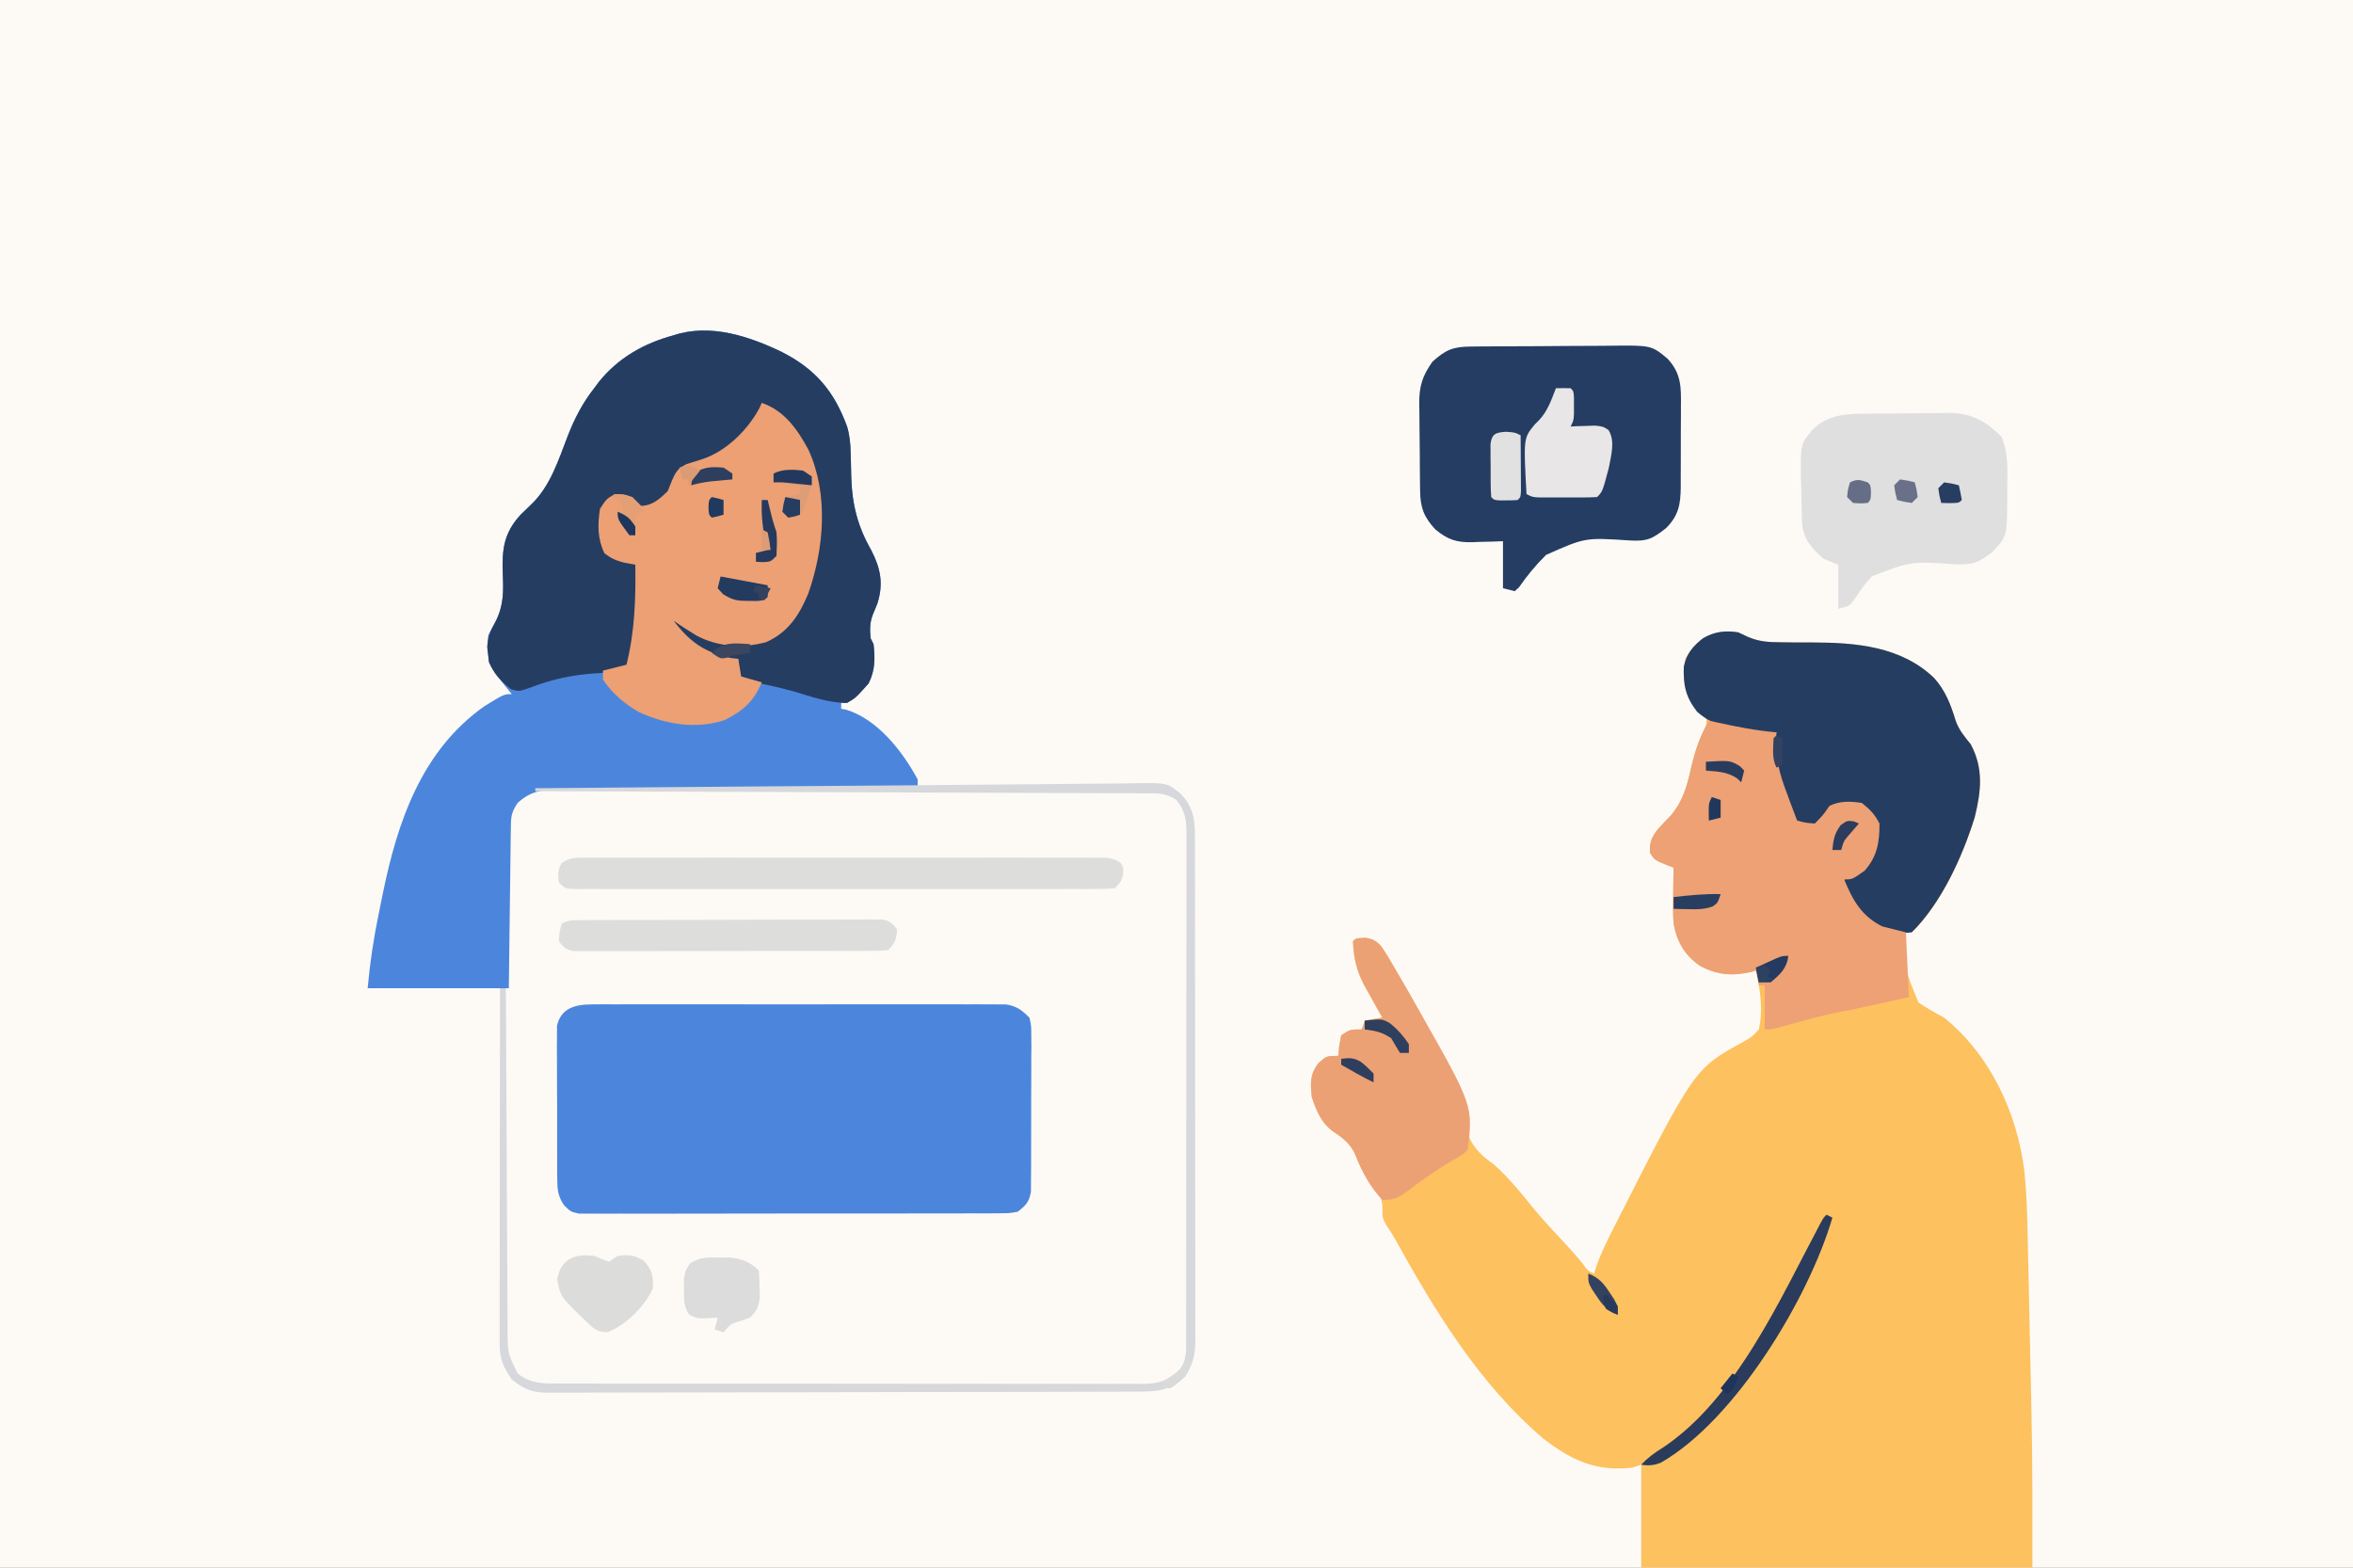 <?xml version="1.0" encoding="UTF-8"?>
<svg version="1.1" xmlns="http://www.w3.org/2000/svg" width="800" height="533">
<rect width="100%" height="100%" fill="#808080" stroke="none"/>
<path d="M0 0 C264 0 528 0 800 0 C800 175.89 800 351.78 800 533 C536 533 272 533 0 533 C0 357.11 0 181.22 0 0 Z " fill="#FDFAF6" transform="translate(0,0)"/>
<path d="M0 0 C11.344 5.773 17.74 13.276 22.158 25.315 C23.038 28.315 23.303 31.045 23.369 34.167 C23.397 35.101 23.425 36.036 23.455 36.999 C23.506 38.936 23.55 40.874 23.587 42.811 C23.885 51.864 25.809 59.431 30.345 67.315 C33.547 73.527 34.603 78.743 32.466 85.503 C31.941 86.842 31.397 88.173 30.83 89.495 C29.848 92.155 29.891 94.52 30.158 97.315 C30.488 97.975 30.818 98.635 31.158 99.315 C31.701 104.27 31.722 108.186 29.47 112.69 C27.191 115.277 25.003 117.369 22.158 119.315 C21.498 119.315 20.838 119.315 20.158 119.315 C20.158 119.975 20.158 120.635 20.158 121.315 C20.709 121.409 21.261 121.503 21.83 121.6 C32.656 124.925 40.907 135.791 46.158 145.315 C46.158 145.975 46.158 146.635 46.158 147.315 C47.207 147.302 48.256 147.289 49.338 147.275 C59.239 147.153 69.141 147.063 79.043 147.004 C84.133 146.973 89.223 146.931 94.314 146.863 C99.229 146.797 104.143 146.761 109.058 146.746 C110.931 146.735 112.803 146.713 114.676 146.681 C117.305 146.637 119.931 146.631 122.56 146.634 C123.33 146.612 124.1 146.591 124.893 146.569 C130.154 146.629 132.874 148.09 136.733 151.636 C140.254 155.787 140.447 159.479 140.418 164.779 C140.422 165.534 140.426 166.288 140.43 167.066 C140.44 169.596 140.436 172.126 140.432 174.656 C140.437 176.47 140.442 178.283 140.448 180.097 C140.461 185.025 140.462 189.952 140.459 194.88 C140.458 198.993 140.463 203.106 140.468 207.219 C140.479 216.922 140.479 226.625 140.473 236.328 C140.467 246.339 140.48 256.35 140.501 266.361 C140.519 274.955 140.525 283.548 140.521 292.142 C140.52 297.275 140.522 302.409 140.536 307.542 C140.549 312.37 140.547 317.198 140.534 322.025 C140.531 323.797 140.534 325.568 140.542 327.339 C140.553 329.759 140.545 332.178 140.532 334.597 C140.539 335.297 140.547 335.996 140.554 336.717 C140.504 341.304 139.551 344.413 137.158 348.315 C131.872 353.204 127.617 353.464 120.675 353.462 C119.799 353.466 118.923 353.47 118.02 353.473 C115.072 353.485 112.124 353.488 109.176 353.492 C107.067 353.498 104.958 353.505 102.849 353.512 C97.112 353.53 91.374 353.54 85.636 353.548 C82.053 353.553 78.471 353.56 74.888 353.566 C63.682 353.585 52.477 353.599 41.272 353.607 C28.328 353.617 15.384 353.644 2.44 353.684 C-7.559 353.714 -17.558 353.729 -27.558 353.732 C-33.533 353.735 -39.508 353.744 -45.482 353.769 C-51.102 353.792 -56.722 353.796 -62.342 353.786 C-64.405 353.785 -66.469 353.792 -68.532 353.805 C-71.348 353.823 -74.163 353.816 -76.979 353.803 C-77.796 353.814 -78.613 353.825 -79.455 353.836 C-84.701 353.777 -87.679 352.786 -91.842 349.315 C-94.729 345.134 -95.968 342.337 -95.963 337.291 C-95.964 336.228 -95.965 335.165 -95.967 334.07 C-95.961 332.314 -95.961 332.314 -95.956 330.522 C-95.956 329.292 -95.956 328.063 -95.956 326.797 C-95.956 323.421 -95.951 320.045 -95.944 316.669 C-95.937 313.143 -95.937 309.617 -95.936 306.091 C-95.933 299.412 -95.924 292.732 -95.914 286.053 C-95.903 278.45 -95.898 270.846 -95.893 263.243 C-95.882 247.6 -95.864 231.958 -95.842 216.315 C-110.692 216.315 -125.542 216.315 -140.842 216.315 C-140.048 207.582 -138.827 199.367 -137.051 190.838 C-136.597 188.651 -136.159 186.461 -135.721 184.27 C-130.723 159.727 -122.486 135.431 -101.049 120.35 C-94.47 116.315 -94.47 116.315 -91.842 116.315 C-92.336 115.712 -92.83 115.109 -93.338 114.487 C-93.979 113.688 -94.62 112.889 -95.28 112.065 C-95.918 111.276 -96.556 110.487 -97.213 109.675 C-100.144 105.43 -100.327 101.405 -99.842 96.315 C-99.039 94.737 -98.201 93.176 -97.342 91.628 C-94.534 86.012 -94.657 81.362 -94.905 75.253 C-95.182 67.08 -94.591 61.594 -88.842 55.315 C-87.689 54.177 -86.522 53.052 -85.342 51.94 C-78.801 45.758 -76.018 36.854 -72.842 28.628 C-70.51 22.615 -67.818 17.405 -63.842 12.315 C-63.332 11.631 -62.821 10.946 -62.295 10.241 C-55.699 1.995 -46.939 -2.95 -36.842 -5.685 C-24.471 -9.809 -11.189 -5.396 0 0 Z " fill="#FDFAF5" transform="translate(265.842,119.685)"/>
<path d="M0 0 C1.051 0.495 2.102 0.99 3.185 1.5 C6.957 3.144 10.204 3.369 14.34 3.371 C15.748 3.389 17.156 3.406 18.564 3.424 C20.736 3.434 22.907 3.438 25.078 3.436 C39.946 3.461 55.262 4.706 66.543 15.473 C70.415 19.731 72.306 24.687 73.938 30.125 C75.136 33.367 76.842 35.319 79 38 C83.463 46.289 82.571 54.038 80.367 62.938 C76.364 75.832 69.547 91.228 60 101 C59.01 101.33 58.02 101.66 57 102 C56.625 114.663 56.625 114.663 61.266 125.859 C64.096 127.773 66.993 129.381 70 131 C85.714 143.742 94.822 163.379 97.267 183.161 C98.243 192.751 98.335 202.373 98.535 212.004 C98.578 213.969 98.622 215.935 98.665 217.9 C98.756 222.023 98.844 226.146 98.93 230.269 C99.038 235.443 99.153 240.617 99.27 245.792 C99.361 249.862 99.448 253.932 99.535 258.002 C99.575 259.902 99.617 261.803 99.66 263.703 C100.066 281.809 100 299.881 100 318 C56.11 318 12.22 318 -33 318 C-33 306.45 -33 294.9 -33 283 C-33.99 283.33 -34.98 283.66 -36 284 C-48.299 285.398 -56.575 281.59 -66.188 274.188 C-87.943 255.793 -103.319 230.48 -116.979 205.784 C-117.848 204.266 -118.812 202.803 -119.793 201.355 C-121 199 -121 199 -120.984 195.988 C-121.004 192.286 -121.984 191.058 -124.25 188.188 C-126.7 184.936 -128.517 182.063 -129.938 178.25 C-131.72 173.852 -134.225 172.062 -138.098 169.473 C-141.887 166.539 -143.507 162.48 -145 158 C-145.464 153.284 -145.713 150.327 -142.75 146.5 C-140 144 -140 144 -136 144 C-135.897 142.886 -135.794 141.773 -135.688 140.625 C-135.461 139.429 -135.234 138.232 -135 137 C-132 135 -132 135 -128 135 C-127.67 134.01 -127.34 133.02 -127 132 C-125.02 131.67 -123.04 131.34 -121 131 C-121.638 129.877 -122.276 128.754 -122.934 127.598 C-123.769 126.086 -124.604 124.575 -125.438 123.062 C-125.858 122.327 -126.279 121.592 -126.713 120.834 C-129.644 115.463 -130.766 111.132 -131 105 C-130 104 -130 104 -126.836 103.844 C-124.192 104.275 -123.191 104.793 -121.353 106.781 C-119.652 109.296 -118.123 111.86 -116.625 114.5 C-116.065 115.45 -115.505 116.399 -114.927 117.378 C-113.256 120.236 -111.623 123.114 -110 126 C-109.547 126.792 -109.095 127.585 -108.628 128.401 C-102.013 140.041 -96.529 151.998 -93.574 165.099 C-91.774 172.966 -89.51 176.431 -83 181 C-77.956 185.528 -73.777 190.682 -69.539 195.953 C-66.22 199.936 -62.714 203.722 -59.161 207.497 C-56.929 209.875 -54.794 212.261 -52.77 214.82 C-51.184 217.08 -51.184 217.08 -49 218 C-48.76 217.196 -48.52 216.391 -48.273 215.562 C-46.71 211.189 -44.719 207.141 -42.625 203 C-42.188 202.133 -41.751 201.266 -41.301 200.372 C-14.87 148.311 -14.87 148.311 1.625 139.25 C4.729 137.507 4.729 137.507 7 135 C8.471 128.224 7.48 121.733 6 115 C5.428 115.159 4.855 115.317 4.266 115.48 C-2.047 116.928 -7.551 116.475 -13.211 113.262 C-18.321 109.658 -20.877 105.133 -22 99 C-22.222 95.681 -22.191 92.387 -22.125 89.062 C-22.116 88.188 -22.107 87.313 -22.098 86.412 C-22.074 84.275 -22.038 82.137 -22 80 C-22.786 79.696 -23.573 79.392 -24.383 79.078 C-28.457 77.4 -28.457 77.4 -30 75 C-30.252 71.475 -29.447 69.556 -27.246 66.82 C-25.86 65.304 -24.447 63.81 -23.008 62.344 C-18.82 57.456 -17.359 52.127 -16 46 C-14.867 40.89 -13.402 36.695 -11 32 C-10.651 28.791 -10.651 28.791 -13.375 26.562 C-14.241 25.717 -15.107 24.871 -16 24 C-18.893 19.331 -18.87 14.313 -18 9 C-14.123 1.901 -8.061 -1.277 0 0 Z " fill="#FDC15F" transform="translate(591,215)"/>
<path d="M0 0 C11.344 5.773 17.74 13.276 22.158 25.315 C23.038 28.315 23.303 31.045 23.369 34.167 C23.397 35.101 23.425 36.036 23.455 36.999 C23.506 38.936 23.55 40.874 23.587 42.811 C23.885 51.864 25.809 59.431 30.345 67.315 C33.547 73.527 34.603 78.743 32.466 85.503 C31.941 86.842 31.397 88.173 30.83 89.495 C29.848 92.155 29.891 94.52 30.158 97.315 C30.488 97.975 30.818 98.635 31.158 99.315 C31.701 104.27 31.722 108.186 29.47 112.69 C27.191 115.277 25.003 117.369 22.158 119.315 C21.498 119.315 20.838 119.315 20.158 119.315 C20.158 119.975 20.158 120.635 20.158 121.315 C20.709 121.409 21.261 121.503 21.83 121.6 C32.571 124.898 41.038 135.779 46.158 145.315 C46.158 146.305 46.158 147.295 46.158 148.315 C45.493 148.317 44.829 148.318 44.144 148.32 C27.969 148.357 11.794 148.416 -4.381 148.499 C-12.203 148.539 -20.025 148.571 -27.848 148.586 C-34.666 148.599 -41.485 148.626 -48.303 148.67 C-51.913 148.692 -55.523 148.708 -59.132 148.707 C-63.164 148.706 -67.196 148.736 -71.228 148.769 C-72.422 148.764 -73.616 148.759 -74.846 148.754 C-81.113 148.833 -85.142 148.984 -89.842 153.315 C-92.138 156.758 -92.11 158.104 -92.161 162.164 C-92.181 163.365 -92.201 164.566 -92.221 165.803 C-92.233 167.1 -92.244 168.397 -92.256 169.733 C-92.275 171.074 -92.295 172.415 -92.315 173.756 C-92.366 177.282 -92.406 180.808 -92.443 184.335 C-92.483 187.935 -92.534 191.534 -92.584 195.134 C-92.682 202.194 -92.762 209.254 -92.842 216.315 C-108.682 216.315 -124.522 216.315 -140.842 216.315 C-140.048 207.582 -138.827 199.367 -137.051 190.838 C-136.597 188.651 -136.159 186.461 -135.721 184.27 C-130.723 159.727 -122.486 135.431 -101.049 120.35 C-94.47 116.315 -94.47 116.315 -91.842 116.315 C-92.336 115.712 -92.83 115.109 -93.338 114.487 C-93.979 113.688 -94.62 112.889 -95.28 112.065 C-95.918 111.276 -96.556 110.487 -97.213 109.675 C-100.144 105.43 -100.327 101.405 -99.842 96.315 C-99.039 94.737 -98.201 93.176 -97.342 91.628 C-94.534 86.012 -94.657 81.362 -94.905 75.253 C-95.182 67.08 -94.591 61.594 -88.842 55.315 C-87.689 54.177 -86.522 53.052 -85.342 51.94 C-78.801 45.758 -76.018 36.854 -72.842 28.628 C-70.51 22.615 -67.818 17.405 -63.842 12.315 C-63.332 11.631 -62.821 10.946 -62.295 10.241 C-55.699 1.995 -46.939 -2.95 -36.842 -5.685 C-24.471 -9.809 -11.189 -5.396 0 0 Z " fill="#4C86DC" transform="translate(265.842,119.685)"/>
<path d="M0 0 C1.893 -0.017 1.893 -0.017 3.824 -0.034 C5.214 -0.026 6.605 -0.018 7.996 -0.01 C9.466 -0.015 10.936 -0.022 12.407 -0.031 C16.395 -0.049 20.382 -0.042 24.369 -0.029 C28.545 -0.019 32.719 -0.029 36.895 -0.035 C43.906 -0.042 50.916 -0.033 57.927 -0.014 C66.03 0.008 74.133 0.001 82.236 -0.021 C89.196 -0.039 96.156 -0.042 103.116 -0.031 C107.271 -0.025 111.427 -0.024 115.583 -0.037 C119.49 -0.049 123.396 -0.041 127.304 -0.018 C128.737 -0.012 130.17 -0.014 131.603 -0.023 C133.56 -0.034 135.518 -0.017 137.476 0 C138.571 0.002 139.666 0.003 140.794 0.005 C144.451 0.63 146.133 1.908 148.738 4.508 C149.366 7.316 149.366 7.316 149.369 10.59 C149.381 11.818 149.394 13.046 149.407 14.311 C149.395 15.648 149.381 16.984 149.367 18.32 C149.368 19.695 149.37 21.07 149.374 22.445 C149.377 25.323 149.362 28.201 149.335 31.079 C149.301 34.765 149.307 38.449 149.325 42.135 C149.336 44.973 149.327 47.811 149.312 50.649 C149.307 52.008 149.307 53.366 149.314 54.725 C149.319 56.625 149.296 58.526 149.271 60.426 C149.262 62.047 149.262 62.047 149.252 63.7 C148.597 67.278 147.576 68.272 144.738 70.508 C141.883 71.014 141.883 71.014 138.513 71.023 C137.235 71.035 135.956 71.048 134.638 71.061 C133.224 71.055 131.809 71.048 130.394 71.041 C128.902 71.048 127.411 71.057 125.919 71.067 C121.87 71.09 117.82 71.087 113.771 71.078 C110.391 71.073 107.011 71.08 103.631 71.088 C95.659 71.105 87.687 71.101 79.714 71.084 C71.487 71.067 63.26 71.083 55.032 71.116 C47.969 71.142 40.907 71.15 33.844 71.141 C29.626 71.136 25.407 71.138 21.188 71.159 C17.222 71.177 13.256 71.171 9.29 71.147 C7.834 71.142 6.378 71.145 4.922 71.158 C2.935 71.174 0.949 71.156 -1.038 71.136 C-2.706 71.135 -2.706 71.135 -4.407 71.134 C-7.262 70.508 -7.262 70.508 -9.619 68.149 C-11.588 64.984 -11.774 63.113 -11.796 59.404 C-11.811 58.196 -11.827 56.988 -11.844 55.744 C-11.836 53.8 -11.836 53.8 -11.829 51.817 C-11.834 50.466 -11.84 49.115 -11.847 47.764 C-11.858 44.939 -11.853 42.114 -11.839 39.288 C-11.821 35.671 -11.845 32.055 -11.88 28.438 C-11.902 25.65 -11.901 22.863 -11.892 20.076 C-11.891 18.095 -11.911 16.114 -11.931 14.133 C-11.919 12.928 -11.906 11.724 -11.893 10.482 C-11.892 9.423 -11.891 8.363 -11.89 7.271 C-10.507 1.185 -5.633 0.008 0 0 Z " fill="#4C86DC" transform="translate(201.262,341.492)"/>
<path d="M0 0 C11.344 5.773 17.74 13.276 22.158 25.315 C23.038 28.315 23.303 31.045 23.369 34.167 C23.397 35.101 23.425 36.036 23.455 36.999 C23.506 38.936 23.55 40.874 23.587 42.811 C23.885 51.864 25.809 59.431 30.345 67.315 C33.547 73.527 34.603 78.743 32.466 85.503 C31.941 86.842 31.397 88.173 30.83 89.495 C29.848 92.155 29.891 94.52 30.158 97.315 C30.488 97.975 30.818 98.635 31.158 99.315 C31.701 104.27 31.722 108.186 29.47 112.69 C25.113 117.636 25.113 117.636 22.158 119.315 C15.828 119.315 9.949 117.159 3.919 115.366 C-1.071 113.972 -6.092 112.938 -11.174 111.928 C-13.842 111.315 -13.842 111.315 -14.842 110.315 C-14.883 108.316 -14.885 106.315 -14.842 104.315 C-15.399 104.301 -15.956 104.287 -16.53 104.272 C-24.214 103.792 -29.306 100.868 -34.842 95.628 C-36.842 93.315 -36.842 93.315 -36.842 91.315 C-34.827 92.32 -32.814 93.329 -30.807 94.35 C-29.804 94.859 -29.804 94.859 -28.78 95.378 C-27.772 95.89 -27.772 95.89 -26.745 96.413 C-20.325 99.458 -12.187 99.386 -5.354 97.702 C1.826 94.537 5.583 88.242 8.408 81.19 C13.451 65.975 14.932 46.969 7.646 32.264 C3.945 26.118 -0.283 20.595 -6.842 17.315 C-7.121 18.305 -7.121 18.305 -7.405 19.315 C-11.47 27.798 -19.442 34.759 -28.155 38.19 C-31.842 39.315 -31.842 39.315 -34.842 39.315 C-34.925 40.037 -35.007 40.759 -35.092 41.503 C-36.498 46.774 -40.347 50.393 -44.842 53.315 C-47.61 53.231 -48.629 52.5 -50.717 50.69 C-52.858 49.015 -52.858 49.015 -55.967 49.44 C-59.139 50.073 -59.139 50.073 -60.842 53.315 C-61.591 58.845 -61.906 63.704 -58.78 68.44 C-55.399 70.598 -52.745 71.473 -48.842 72.315 C-48.592 80.052 -48.897 87.674 -49.592 95.378 C-49.654 96.199 -49.716 97.019 -49.779 97.865 C-50.128 101.374 -50.515 103.781 -52.374 106.815 C-56.009 109.024 -59.407 109.034 -63.592 109.253 C-71.098 109.805 -77.721 111.155 -84.765 113.815 C-89.328 115.469 -89.328 115.469 -92.116 114.635 C-95.345 112.166 -98.073 109.149 -99.655 105.378 C-99.717 104.697 -99.779 104.016 -99.842 103.315 C-99.966 102.305 -100.09 101.294 -100.217 100.253 C-99.844 96.337 -99.186 94.95 -97.342 91.628 C-94.534 86.012 -94.657 81.362 -94.905 75.253 C-95.182 67.08 -94.591 61.594 -88.842 55.315 C-87.689 54.177 -86.522 53.052 -85.342 51.94 C-78.801 45.758 -76.018 36.854 -72.842 28.628 C-70.51 22.615 -67.818 17.405 -63.842 12.315 C-63.332 11.631 -62.821 10.946 -62.295 10.241 C-55.699 1.995 -46.939 -2.95 -36.842 -5.685 C-24.471 -9.809 -11.189 -5.396 0 0 Z " fill="#263D62" transform="translate(265.842,119.685)"/>
<path d="M0 0 C1.299 -0.013 2.597 -0.026 3.935 -0.039 C5.361 -0.047 6.787 -0.055 8.212 -0.061 C9.289 -0.067 9.289 -0.067 10.387 -0.074 C14.188 -0.094 17.989 -0.109 21.79 -0.118 C25.706 -0.129 29.622 -0.164 33.538 -0.203 C36.557 -0.23 39.576 -0.238 42.595 -0.241 C44.038 -0.246 45.481 -0.258 46.924 -0.276 C61.29 -0.45 61.29 -0.45 66.825 4.177 C71.495 9.24 71.4 13.893 71.322 20.431 C71.323 21.409 71.324 22.388 71.326 23.396 C71.324 25.458 71.313 27.519 71.292 29.581 C71.263 32.733 71.271 35.883 71.284 39.034 C71.278 41.042 71.27 43.049 71.259 45.056 C71.262 45.996 71.265 46.935 71.268 47.903 C71.184 53.731 70.543 57.439 66.29 61.724 C61.563 65.447 59.814 66.284 53.849 65.931 C38.763 64.928 38.763 64.928 25.486 70.837 C22.046 74.211 19.036 77.881 16.288 81.838 C15.805 82.28 15.323 82.722 14.825 83.177 C13.505 82.847 12.185 82.517 10.825 82.177 C10.825 76.897 10.825 71.617 10.825 66.177 C9.668 66.223 8.51 66.27 7.318 66.318 C5.779 66.355 4.24 66.392 2.7 66.427 C1.94 66.461 1.179 66.494 0.396 66.529 C-4.975 66.621 -7.897 65.712 -12.175 62.177 C-16.099 57.934 -17.271 54.751 -17.352 49.07 C-17.364 48.272 -17.377 47.474 -17.39 46.652 C-17.398 45.798 -17.405 44.944 -17.413 44.064 C-17.421 43.176 -17.429 42.288 -17.437 41.373 C-17.451 39.497 -17.462 37.62 -17.47 35.743 C-17.481 33.829 -17.502 31.916 -17.531 30.002 C-17.574 27.231 -17.59 24.46 -17.6 21.689 C-17.618 20.841 -17.635 19.992 -17.653 19.119 C-17.632 13.299 -16.524 9.963 -13.175 5.177 C-8.589 1.028 -6.12 0.053 0 0 Z " fill="#253D62" transform="translate(500.175,117.823)"/>
<path d="M0 0 C1.051 0.495 2.102 0.99 3.185 1.5 C6.957 3.144 10.204 3.369 14.34 3.371 C15.748 3.389 17.156 3.406 18.564 3.424 C20.736 3.434 22.907 3.438 25.078 3.436 C39.946 3.461 55.262 4.706 66.543 15.473 C70.415 19.731 72.306 24.687 73.938 30.125 C75.136 33.367 76.842 35.319 79 38 C83.463 46.289 82.571 54.038 80.367 62.938 C76.196 76.373 69.067 91.933 59 102 C52.546 102.807 49.2 101.471 43.98 97.652 C40.405 94.669 37.733 91.333 36 87 C36 86.01 36 85.02 36 84 C37.093 83.443 38.186 82.886 39.312 82.312 C42.749 80.306 44.509 78.81 46 75 C47.474 67.72 47.474 67.72 45 61 C40.978 58.318 37.727 58.31 33 59 C29.664 61.058 28.174 62.739 26 66 C23.188 65.938 23.188 65.938 20 65 C18.595 62.584 17.858 60.632 17 58 C16.362 56.368 16.362 56.368 15.711 54.703 C13.242 48.276 11.203 42.906 12 36 C12.33 35.34 12.66 34.68 13 34 C11.762 34.062 10.525 34.124 9.25 34.188 C1.155 34.175 -7.853 32.532 -14 27 C-17.846 22.041 -18.748 17.927 -18.523 11.66 C-17.675 7.349 -15.404 4.678 -12 2 C-8.143 -0.285 -4.4 -0.697 0 0 Z " fill="#263D62" transform="translate(591,215)"/>
<path d="M0 0 C0.906 0.205 1.812 0.41 2.746 0.621 C9.501 2.115 16.107 3.406 23 4 C22.939 4.898 22.939 4.898 22.877 5.814 C22.613 12.766 24.024 18.173 26.5 24.625 C26.834 25.534 27.168 26.443 27.512 27.379 C28.327 29.592 29.156 31.798 30 34 C32.862 34.755 32.862 34.755 36 35 C38.806 32.199 38.806 32.199 41 29 C44.473 27.264 48.212 27.398 52 28 C54.756 30.182 56.436 31.872 58 35 C58.057 41.289 57.259 46.15 53 51 C48.8 54 48.8 54 46 54 C48.901 61.057 51.956 66.542 59 70 C61.64 70.66 64.28 71.32 67 72 C67.33 79.26 67.66 86.52 68 94 C50.054 98.018 50.054 98.018 45.062 98.938 C39.108 100.082 33.271 101.738 27.422 103.324 C26.623 103.539 25.824 103.755 25 103.977 C23.917 104.272 23.917 104.272 22.812 104.573 C21 105 21 105 19 105 C19 100.05 19 95.1 19 90 C18.34 90 17.68 90 17 90 C16.67 88.35 16.34 86.7 16 85 C15.428 85.159 14.855 85.317 14.266 85.48 C7.953 86.928 2.449 86.475 -3.211 83.262 C-8.321 79.658 -10.877 75.133 -12 69 C-12.222 65.681 -12.191 62.387 -12.125 59.062 C-12.116 58.188 -12.107 57.313 -12.098 56.412 C-12.074 54.275 -12.038 52.137 -12 50 C-12.786 49.696 -13.573 49.392 -14.383 49.078 C-18.457 47.4 -18.457 47.4 -20 45 C-20.252 41.475 -19.447 39.556 -17.246 36.82 C-15.86 35.304 -14.447 33.81 -13.008 32.344 C-8.868 27.511 -7.405 22.225 -6.062 16.125 C-4.696 10.263 -3.056 5.239 0 0 Z " fill="#EDA174" transform="translate(581,245)"/>
<path d="M0 0 C7.616 2.539 12.193 9.043 15.875 15.938 C22.765 31.017 21.201 49.636 15.75 64.938 C12.701 72.246 8.896 78.045 1.465 81.34 C-6.467 83.464 -14.807 82.968 -22.09 79.156 C-24.799 77.517 -27.427 75.848 -30 74 C-24.523 81.256 -19.356 84.872 -10.438 86.75 C-9.633 86.832 -8.829 86.915 -8 87 C-7.67 88.98 -7.34 90.96 -7 93 C-4.69 93.66 -2.38 94.32 0 95 C-2.741 101.548 -6.417 104.686 -12.562 107.812 C-22.395 111.071 -32.8 109.278 -42 105 C-46.813 102.125 -50.923 98.744 -54 94 C-54 93.01 -54 92.02 -54 91 C-50.04 90.01 -50.04 90.01 -46 89 C-43.178 77.713 -42.832 66.598 -43 55 C-44.856 54.66 -44.856 54.66 -46.75 54.312 C-49.611 53.557 -51.082 52.938 -53.5 51.125 C-55.875 46.177 -55.853 41.377 -55 36 C-52.875 32.688 -52.875 32.688 -50 31 C-46.875 31 -46.875 31 -44 32 C-43 33 -42 34 -41 35 C-37.144 34.871 -34.67 32.604 -32 30 C-31.43 28.678 -30.89 27.344 -30.375 26 C-29.094 23.177 -28.402 22.199 -25.586 20.805 C-23.668 20.176 -21.743 19.567 -19.812 18.977 C-11.904 16.231 -4.713 9.09 -0.805 1.758 C-0.539 1.178 -0.274 0.598 0 0 Z " fill="#ECA074" transform="translate(259,137)"/>
<path d="M0 0 C0.949 -0.009 1.898 -0.018 2.876 -0.027 C4.878 -0.042 6.88 -0.051 8.882 -0.054 C11.929 -0.066 14.973 -0.116 18.02 -0.166 C19.971 -0.175 21.923 -0.183 23.875 -0.188 C24.777 -0.207 25.68 -0.227 26.609 -0.247 C34.321 -0.192 39.104 2.447 44.543 7.809 C46.998 13.535 46.606 19.214 46.508 25.371 C46.515 26.629 46.522 27.887 46.529 29.184 C46.443 41.758 46.443 41.758 41.535 47.016 C36.691 50.72 34.805 51.47 28.734 51.23 C13.817 50.195 13.817 50.195 0.555 55.293 C-1.587 57.513 -3.296 59.879 -4.969 62.465 C-6.93 65.371 -6.93 65.371 -10.93 66.371 C-10.93 61.421 -10.93 56.471 -10.93 51.371 C-12.58 50.711 -14.23 50.051 -15.93 49.371 C-20.116 45.672 -22.652 42.903 -23.268 37.29 C-23.36 34.09 -23.437 30.892 -23.465 27.691 C-23.492 25.64 -23.567 23.593 -23.643 21.543 C-23.758 10.406 -23.758 10.406 -19.77 5.543 C-14.24 -0.051 -7.381 0.044 0 0 Z " fill="#E0DFDF" transform="translate(635.93,140.629)"/>
<path d="M0 0 C2.644 0.431 3.645 0.949 5.483 2.938 C7.184 5.452 8.713 8.016 10.211 10.656 C10.771 11.606 11.331 12.556 11.908 13.534 C13.58 16.392 15.213 19.27 16.836 22.156 C17.289 22.949 17.741 23.741 18.208 24.557 C36.703 57.101 36.703 57.101 34.836 72.156 C32.922 73.922 32.922 73.922 30.211 75.406 C24.705 78.584 19.66 82.111 14.609 85.956 C11.298 88.398 10.092 89.156 5.836 89.156 C1.822 84.94 -1.029 79.815 -3.102 74.406 C-4.884 70.008 -7.389 68.218 -11.262 65.629 C-15.051 62.696 -16.671 58.637 -18.164 54.156 C-18.628 49.44 -18.877 46.483 -15.914 42.656 C-13.164 40.156 -13.164 40.156 -9.164 40.156 C-9.061 39.042 -8.958 37.929 -8.852 36.781 C-8.625 35.585 -8.398 34.389 -8.164 33.156 C-5.164 31.156 -5.164 31.156 -1.164 31.156 C-0.834 30.166 -0.504 29.176 -0.164 28.156 C1.816 27.826 3.796 27.496 5.836 27.156 C5.198 26.033 4.56 24.911 3.902 23.754 C3.067 22.243 2.232 20.731 1.398 19.219 C0.978 18.483 0.557 17.748 0.123 16.99 C-2.808 11.62 -3.93 7.288 -4.164 1.156 C-3.164 0.156 -3.164 0.156 0 0 Z " fill="#ECA174" transform="translate(464.164,318.844)"/>
<path d="M0 0 C0.76 -0.005 1.52 -0.009 2.303 -0.014 C4.857 -0.026 7.411 -0.017 9.965 -0.007 C11.793 -0.011 13.621 -0.017 15.45 -0.023 C20.421 -0.037 25.391 -0.032 30.362 -0.022 C35.558 -0.014 40.754 -0.021 45.949 -0.026 C54.675 -0.032 63.401 -0.024 72.127 -0.01 C82.224 0.006 92.321 0.001 102.418 -0.016 C111.078 -0.029 119.738 -0.031 128.398 -0.023 C133.574 -0.019 138.75 -0.018 143.926 -0.028 C148.792 -0.037 153.657 -0.031 158.523 -0.013 C160.312 -0.009 162.1 -0.01 163.889 -0.017 C166.325 -0.025 168.76 -0.015 171.196 0 C171.909 -0.007 172.622 -0.013 173.357 -0.02 C176.243 0.014 178.16 0.079 180.572 1.745 C181.598 3.381 181.598 3.381 181.411 5.943 C180.598 8.381 180.598 8.381 178.598 10.381 C176.119 10.578 173.752 10.65 171.272 10.635 C170.508 10.638 169.744 10.641 168.957 10.644 C166.383 10.652 163.81 10.646 161.237 10.64 C159.397 10.642 157.558 10.646 155.719 10.65 C150.713 10.66 145.707 10.656 140.7 10.65 C135.471 10.645 130.242 10.649 125.012 10.652 C116.229 10.656 107.445 10.651 98.662 10.642 C88.495 10.631 78.329 10.634 68.162 10.645 C59.446 10.654 50.73 10.656 42.014 10.65 C36.803 10.647 31.591 10.647 26.38 10.654 C21.482 10.659 16.583 10.655 11.685 10.644 C9.883 10.641 8.081 10.642 6.279 10.646 C3.827 10.652 1.376 10.645 -1.076 10.635 C-2.156 10.642 -2.156 10.642 -3.259 10.648 C-8.174 10.609 -8.174 10.609 -10.402 8.381 C-10.748 5.681 -10.843 4.063 -9.345 1.745 C-6.412 -0.314 -3.455 -0.032 0 0 Z " fill="#DDDDDC" transform="translate(200.402,291.619)"/>
<path d="M0 0 C8.092 -0.086 16.185 -0.152 24.278 -0.2 C28.793 -0.228 33.308 -0.266 37.823 -0.33 C41.977 -0.389 46.131 -0.42 50.286 -0.429 C51.77 -0.437 53.255 -0.455 54.739 -0.485 C67.019 -0.723 67.019 -0.723 71.557 2.969 C75.915 7.424 76.557 11.559 76.524 17.644 C76.528 18.398 76.532 19.153 76.536 19.931 C76.546 22.461 76.542 24.991 76.538 27.521 C76.542 29.335 76.547 31.148 76.553 32.962 C76.567 37.889 76.567 42.817 76.565 47.745 C76.564 51.858 76.569 55.97 76.573 60.083 C76.585 69.786 76.585 79.489 76.579 89.192 C76.573 99.204 76.585 109.215 76.607 119.226 C76.624 127.819 76.63 136.413 76.627 145.007 C76.625 150.14 76.628 155.273 76.642 160.406 C76.654 165.234 76.652 170.062 76.639 174.89 C76.637 176.661 76.64 178.433 76.648 180.204 C76.658 182.623 76.65 185.042 76.638 187.462 C76.645 188.161 76.652 188.861 76.66 189.582 C76.609 194.169 75.657 197.278 73.263 201.18 C67.978 206.069 63.723 206.329 56.781 206.327 C55.904 206.331 55.028 206.334 54.125 206.338 C51.177 206.349 48.229 206.353 45.282 206.357 C43.173 206.363 41.064 206.37 38.955 206.377 C33.217 206.394 27.48 206.405 21.742 206.413 C18.159 206.418 14.576 206.424 10.993 206.43 C-0.212 206.449 -11.417 206.464 -22.622 206.472 C-35.566 206.482 -48.51 206.508 -61.454 206.549 C-71.454 206.579 -81.453 206.593 -91.452 206.597 C-97.427 206.599 -103.402 206.608 -109.377 206.633 C-114.997 206.657 -120.617 206.661 -126.237 206.651 C-128.3 206.65 -130.363 206.656 -132.426 206.67 C-135.242 206.688 -138.057 206.681 -140.873 206.668 C-142.099 206.684 -142.099 206.684 -143.349 206.701 C-148.595 206.641 -151.573 205.651 -155.737 202.18 C-158.624 197.999 -159.862 195.202 -159.857 190.156 C-159.859 188.561 -159.859 188.561 -159.861 186.935 C-159.858 185.764 -159.854 184.593 -159.85 183.386 C-159.85 182.157 -159.851 180.928 -159.851 179.661 C-159.85 176.286 -159.845 172.91 -159.838 169.534 C-159.832 166.008 -159.831 162.482 -159.83 158.956 C-159.827 152.276 -159.819 145.597 -159.809 138.918 C-159.798 131.314 -159.792 123.711 -159.787 116.108 C-159.777 100.465 -159.759 84.822 -159.737 69.18 C-159.077 69.18 -158.417 69.18 -157.737 69.18 C-157.734 69.818 -157.732 70.457 -157.729 71.115 C-157.67 86.665 -157.595 102.214 -157.501 117.763 C-157.456 125.282 -157.417 132.802 -157.39 140.321 C-157.367 146.876 -157.334 153.431 -157.288 159.986 C-157.264 163.456 -157.245 166.926 -157.239 170.396 C-157.232 174.272 -157.201 178.148 -157.169 182.024 C-157.171 183.171 -157.172 184.319 -157.173 185.501 C-157.125 193.295 -157.125 193.295 -153.737 200.18 C-149.418 203.577 -145.334 203.606 -140.052 203.567 C-138.741 203.576 -138.741 203.576 -137.403 203.584 C-134.475 203.598 -131.548 203.591 -128.62 203.584 C-126.52 203.59 -124.421 203.596 -122.322 203.605 C-116.619 203.623 -110.917 203.621 -105.215 203.616 C-100.455 203.613 -95.696 203.619 -90.937 203.625 C-79.711 203.639 -68.485 203.637 -57.258 203.626 C-45.673 203.614 -34.088 203.628 -22.503 203.655 C-12.559 203.677 -2.615 203.684 7.329 203.678 C13.269 203.675 19.21 203.677 25.15 203.694 C30.735 203.71 36.321 203.706 41.906 203.687 C43.956 203.683 46.007 203.687 48.057 203.697 C50.855 203.71 53.653 203.699 56.451 203.681 C57.263 203.691 58.075 203.7 58.911 203.71 C64.123 203.642 67.177 202.702 71.263 199.18 C73.881 195.744 73.546 191.86 73.524 187.709 C73.528 186.954 73.532 186.198 73.536 185.42 C73.546 182.888 73.542 180.355 73.538 177.823 C73.542 176.007 73.547 174.192 73.553 172.377 C73.567 167.445 73.567 162.514 73.565 157.582 C73.564 153.467 73.569 149.351 73.573 145.236 C73.585 135.528 73.585 125.82 73.579 116.112 C73.573 106.093 73.585 96.074 73.607 86.055 C73.624 77.456 73.63 68.857 73.627 60.259 C73.625 55.122 73.628 49.985 73.642 44.847 C73.654 40.017 73.652 35.187 73.639 30.356 C73.637 28.583 73.64 26.81 73.648 25.036 C73.658 22.617 73.65 20.197 73.638 17.777 C73.645 17.075 73.652 16.372 73.66 15.649 C73.612 11.324 72.92 8.612 70.263 5.18 C66.402 2.606 63.218 2.891 58.74 2.901 C57.86 2.896 56.979 2.89 56.072 2.884 C53.11 2.867 50.148 2.864 47.186 2.861 C45.068 2.852 42.949 2.841 40.83 2.83 C35.068 2.803 29.306 2.788 23.544 2.775 C17.526 2.759 11.509 2.733 5.491 2.707 C-5.909 2.66 -17.31 2.623 -28.71 2.59 C-41.687 2.552 -54.664 2.503 -67.641 2.452 C-94.339 2.349 -121.038 2.26 -147.737 2.18 C-147.737 1.85 -147.737 1.52 -147.737 1.18 C-121.889 0.955 -96.042 0.733 -70.194 0.551 C-69.456 0.545 -68.718 0.54 -67.958 0.535 C-60.492 0.482 -53.026 0.431 -45.561 0.38 C-30.373 0.277 -15.187 0.162 0 0 Z " fill="#D6D8DB" transform="translate(329.737,266.82)"/>
<path d="M0 0 C0.916 -0.006 1.831 -0.011 2.774 -0.017 C4.285 -0.019 4.285 -0.019 5.827 -0.021 C6.886 -0.026 7.944 -0.031 9.035 -0.036 C12.548 -0.05 16.062 -0.057 19.575 -0.063 C22.009 -0.068 24.443 -0.074 26.876 -0.08 C31.984 -0.09 37.091 -0.096 42.198 -0.1 C48.753 -0.105 55.308 -0.129 61.863 -0.158 C66.891 -0.176 71.919 -0.182 76.947 -0.183 C79.364 -0.186 81.782 -0.194 84.199 -0.207 C87.575 -0.224 90.951 -0.223 94.327 -0.216 C95.835 -0.23 95.835 -0.23 97.373 -0.244 C98.292 -0.238 99.21 -0.233 100.156 -0.227 C100.955 -0.229 101.753 -0.23 102.576 -0.231 C105.173 0.236 106.088 1.035 107.642 3.14 C107.397 6.482 107.036 7.746 104.642 10.14 C102.702 10.395 102.702 10.395 100.283 10.401 C98.91 10.412 98.91 10.412 97.509 10.423 C96.501 10.42 95.494 10.418 94.456 10.415 C93.398 10.42 92.339 10.425 91.248 10.431 C87.735 10.445 84.222 10.444 80.708 10.441 C78.274 10.445 75.84 10.449 73.407 10.454 C68.3 10.462 63.193 10.461 58.086 10.456 C51.53 10.45 44.975 10.467 38.42 10.49 C33.392 10.505 28.364 10.506 23.336 10.503 C20.919 10.503 18.501 10.509 16.084 10.519 C12.708 10.531 9.332 10.524 5.956 10.513 C4.951 10.52 3.946 10.528 2.91 10.536 C1.992 10.529 1.073 10.522 0.127 10.515 C-1.071 10.515 -1.071 10.515 -2.293 10.515 C-4.902 10.042 -5.816 9.275 -7.358 7.14 C-7.171 4.015 -7.171 4.015 -6.358 1.14 C-4.011 -0.033 -2.617 0.01 0 0 Z " fill="#DDDDDC" transform="translate(197.358,312.86)"/>
<path d="M0 0 C1.666 -0.043 3.334 -0.041 5 0 C6 1 6 1 6.133 3.215 C6.13 4.113 6.128 5.012 6.125 5.938 C6.129 7.281 6.129 7.281 6.133 8.652 C6 11 6 11 5 13 C5.759 12.965 6.519 12.93 7.301 12.895 C8.792 12.854 8.792 12.854 10.312 12.812 C11.299 12.778 12.285 12.743 13.301 12.707 C16 13 16 13 17.863 14.191 C20.246 17.983 18.748 22.802 18 27 C15.842 35.158 15.842 35.158 14 37 C12.389 37.099 10.774 37.131 9.16 37.133 C8.18 37.134 7.199 37.135 6.189 37.137 C4.642 37.131 4.642 37.131 3.062 37.125 C1.52 37.131 1.52 37.131 -0.053 37.137 C-1.034 37.135 -2.016 37.134 -3.027 37.133 C-3.932 37.132 -4.837 37.131 -5.769 37.129 C-8 37 -8 37 -10 36 C-11.034 16.996 -11.034 16.996 -7.25 12.375 C-6.434 11.551 -6.434 11.551 -5.602 10.711 C-2.774 7.69 -1.498 3.808 0 0 Z " fill="#E8E6E6" transform="translate(529,132)"/>
<path d="M0 0 C0.907 0.371 1.815 0.743 2.75 1.125 C3.493 1.414 4.235 1.702 5 2 C5.99 1.34 6.98 0.68 8 0 C11.705 -0.483 13.526 -0.263 16.812 1.562 C19.74 4.824 20.148 6.627 20 11 C17.256 17.157 10.811 23.513 4.566 25.949 C0.835 26.023 -0.401 24.467 -3.062 21.938 C-11.479 13.834 -11.479 13.834 -12.562 7.938 C-11.213 0.891 -6.614 -0.827 0 0 Z " fill="#DCDCDB" transform="translate(202,427)"/>
<path d="M0 0 C1.947 0.002 1.947 0.002 3.934 0.004 C7.96 0.485 10.674 1.549 13.562 4.438 C13.715 6.371 13.784 8.311 13.812 10.25 C13.838 11.308 13.864 12.367 13.891 13.457 C13.525 16.781 12.9 18.089 10.562 20.438 C8.575 21.141 6.575 21.809 4.562 22.438 C2.726 23.936 2.726 23.936 1.562 25.438 C0.573 25.108 -0.417 24.777 -1.438 24.438 C-1.107 23.117 -0.777 21.797 -0.438 20.438 C-1.696 20.499 -2.954 20.561 -4.25 20.625 C-6.778 20.749 -8.024 20.702 -10.172 19.328 C-12.029 16.555 -11.871 14.307 -11.875 11 C-11.894 9.867 -11.914 8.734 -11.934 7.566 C-11.438 4.438 -11.438 4.438 -9.875 2.055 C-6.491 -0.19 -4.031 -0.06 0 0 Z " fill="#DCDCDC" transform="translate(244.438,427.562)"/>
<path d="M0 0 C0.99 0.495 0.99 0.495 2 1 C-5.974 28.289 -30.915 69.768 -56.273 84.273 C-58.593 85.249 -60.524 85.387 -63 85 C-60.805 82.639 -58.55 81.003 -55.812 79.312 C-30.806 62.776 -15.679 28.451 -1.988 2.766 C-1 1 -1 1 0 0 Z " fill="#2A3B5B" transform="translate(621,413)"/>
<path d="M0 0 C3 0.188 3 0.188 5 1.188 C5.029 4.667 5.047 8.146 5.062 11.625 C5.071 12.618 5.079 13.611 5.088 14.635 C5.091 15.579 5.094 16.523 5.098 17.496 C5.103 18.371 5.108 19.245 5.114 20.146 C5 22.188 5 22.188 4 23.188 C2.188 23.32 2.188 23.32 0 23.312 C-0.722 23.315 -1.444 23.318 -2.188 23.32 C-4 23.188 -4 23.188 -5 22.188 C-5.25 18.882 -5.185 15.564 -5.188 12.25 C-5.2 11.317 -5.212 10.385 -5.225 9.424 C-5.227 8.532 -5.228 7.641 -5.23 6.723 C-5.237 5.491 -5.237 5.491 -5.243 4.235 C-4.818 0.65 -3.431 0.214 0 0 Z " fill="#E2E1E2" transform="translate(512,146.812)"/>
<path d="M0 0 C0.99 0.66 1.98 1.32 3 2 C2.507 6.932 1.702 10.797 -1 15 C-3.062 16 -3.062 16 -5 16 C-5.66 15.34 -6.32 14.68 -7 14 C-6.625 11.375 -6.625 11.375 -6 9 C-4.35 8.67 -2.7 8.34 -1 8 C-1 7.01 -1 6.02 -1 5 C-3.97 4.67 -6.94 4.34 -10 4 C-10 3.01 -10 2.02 -10 1 C-6.873 -0.564 -3.42 -0.4 0 0 Z " fill="#DC9D77" transform="translate(273,160)"/>
<path d="M0 0 C5.28 0.99 10.56 1.98 16 3 C16 4.32 16 5.64 16 7 C14.283 8.717 12.091 8.253 9.75 8.312 C5.729 8.297 4.304 8.191 0.812 6 C0.214 5.34 -0.384 4.68 -1 4 C-0.67 2.68 -0.34 1.36 0 0 Z " fill="#243B60" transform="translate(245,196)"/>
<path d="M0 0 C4.06 0.18 5.565 0.531 8.375 3.562 C8.911 4.367 9.447 5.171 10 6 C9.01 6.33 8.02 6.66 7 7 C7 9.31 7 11.62 7 14 C6.34 14 5.68 14 5 14 C1 8.588 1 8.588 1 6 C1.66 6 2.32 6 3 6 C2.248 2.722 2.248 2.722 -1 1 C-0.67 0.67 -0.34 0.34 0 0 Z " fill="#E59F75" transform="translate(209,168)"/>
<path d="M0 0 C0.66 0 1.32 0 2 0 C2.488 1.986 2.977 3.971 3.465 5.957 C3.91 7.657 4.444 9.333 5 11 C5.232 13.723 5.131 16.25 5 19 C3 21 3 21 0.375 21.125 C-0.409 21.084 -1.192 21.043 -2 21 C-2 20.01 -2 19.02 -2 18 C-0.68 17.67 0.64 17.34 2 17 C1.856 16.443 1.711 15.886 1.562 15.312 C0.285 10.059 -0.196 5.403 0 0 Z " fill="#273A5D" transform="translate(259,170)"/>
<path d="M0 0 C-1 3 -1 3 -2.703 4.18 C-5.509 5.182 -7.777 5.196 -10.75 5.125 C-11.735 5.107 -12.72 5.089 -13.734 5.07 C-14.856 5.036 -14.856 5.036 -16 5 C-16 3.68 -16 2.36 -16 1 C-10.651 0.408 -5.391 -0.142 0 0 Z " fill="#283D60" transform="translate(585,304)"/>
<path d="M0 0 C5.974 -0.597 5.974 -0.597 8.73 1.008 C11.295 3.123 13.155 5.233 15 8 C15 8.99 15 9.98 15 11 C14.01 11 13.02 11 12 11 C10.962 9.357 9.964 7.688 9 6 C5.812 3.875 3.735 3.498 0 3 C0 2.01 0 1.02 0 0 Z " fill="#2F3F5E" transform="translate(464,347)"/>
<path d="M0 0 C1 1 1 1 1.125 3.5 C1 6 1 6 0 7 C-2.438 7.188 -2.438 7.188 -5 7 C-5.66 6.34 -6.32 5.68 -7 5 C-6.75 2.438 -6.75 2.438 -6 0 C-3.497 -1.251 -2.597 -0.838 0 0 Z " fill="#666D86" transform="translate(635,164)"/>
<path d="M0 0 C2.625 0.375 2.625 0.375 5 1 C5.625 3.375 5.625 3.375 6 6 C5.34 6.66 4.68 7.32 4 8 C1.375 7.625 1.375 7.625 -1 7 C-1.625 4.625 -1.625 4.625 -2 2 C-1.34 1.34 -0.68 0.68 0 0 Z " fill="#697088" transform="translate(646,163)"/>
<path d="M0 0 C-0.473 4.257 -2.81 6.329 -6 9 C-7.32 9 -8.64 9 -10 9 C-10.33 7.35 -10.66 5.7 -11 4 C-9.544 3.329 -8.085 2.663 -6.625 2 C-5.813 1.629 -5.001 1.258 -4.164 0.875 C-2 0 -2 0 0 0 Z " fill="#243A5E" transform="translate(608,325)"/>
<path d="M0 0 C0.99 0.66 1.98 1.32 3 2 C3 2.66 3 3.32 3 4 C1.987 4.091 1.987 4.091 0.953 4.184 C0.061 4.267 -0.831 4.351 -1.75 4.438 C-2.632 4.519 -3.513 4.6 -4.422 4.684 C-6.694 4.962 -8.799 5.388 -11 6 C-10.75 4.125 -10.75 4.125 -10 2 C-6.832 -0.347 -3.842 -0.327 0 0 Z " fill="#2E3E5E" transform="translate(246,159)"/>
<path d="M0 0 C2.625 0.375 2.625 0.375 5 1 C5.382 2.656 5.714 4.325 6 6 C5 7 5 7 1.938 7.062 C0.968 7.042 -0.001 7.021 -1 7 C-1.625 4.625 -1.625 4.625 -2 2 C-1.34 1.34 -0.68 0.68 0 0 Z " fill="#283E60" transform="translate(661,164)"/>
<path d="M0 0 C3.6 1.448 5.151 3.21 7.25 6.438 C7.771 7.22 8.292 8.002 8.828 8.809 C10 11 10 11 10 14 C6.4 12.552 4.849 10.79 2.75 7.562 C2.229 6.78 1.708 5.998 1.172 5.191 C0 3 0 3 0 0 Z " fill="#33425F" transform="translate(540,433)"/>
<path d="M0 0 C8.193 -0.473 8.193 -0.473 11.562 1.5 C12.037 1.995 12.511 2.49 13 3 C12.67 4.32 12.34 5.64 12 7 C11.505 6.526 11.01 6.051 10.5 5.562 C7.005 3.378 4.09 3.341 0 3 C0 2.01 0 1.02 0 0 Z " fill="#293C5E" transform="translate(580,259)"/>
<path d="M0 0 C0.99 0.66 1.98 1.32 3 2 C3 2.99 3 3.98 3 5 C2.313 4.928 1.626 4.856 0.918 4.781 C0.017 4.688 -0.884 4.596 -1.812 4.5 C-2.706 4.407 -3.599 4.314 -4.52 4.219 C-7.083 3.956 -7.083 3.956 -10 4 C-10 3.01 -10 2.02 -10 1 C-6.873 -0.564 -3.42 -0.4 0 0 Z " fill="#23385C" transform="translate(273,160)"/>
<path d="M0 0 C2.607 -0.383 4.381 -0.374 6.668 1.008 C8.312 2.312 8.312 2.312 11 5 C11 5.99 11 6.98 11 8 C7.223 6.187 3.627 4.093 0 2 C0 1.34 0 0.68 0 0 Z " fill="#303E5D" transform="translate(456,360)"/>
<path d="M0 0 C0.866 0.371 0.866 0.371 1.75 0.75 C0.48 2.215 -0.789 3.68 -2.059 5.145 C-3.459 6.857 -3.459 6.857 -4.25 9.75 C-5.24 9.75 -6.23 9.75 -7.25 9.75 C-6.931 6.246 -6.559 4.166 -4.438 1.312 C-2.25 -0.25 -2.25 -0.25 0 0 Z " fill="#2B3C5D" transform="translate(630.25,279.25)"/>
<path d="M0 0 C1.65 0.33 3.3 0.66 5 1 C5 2.65 5 4.3 5 6 C3.125 6.625 3.125 6.625 1 7 C0.34 6.34 -0.32 5.68 -1 5 C-0.625 2.375 -0.625 2.375 0 0 Z " fill="#263C60" transform="translate(267,169)"/>
<path d="M0 0 C0 0.99 0 1.98 0 3 C-0.907 3.144 -1.815 3.289 -2.75 3.438 C-5.852 3.9 -5.852 3.9 -8.188 4.688 C-10 5 -10 5 -13 3 C-9.217 -0.948 -5.079 -0.293 0 0 Z " fill="#3C465F" transform="translate(255,219)"/>
<path d="M0 0 C2.062 0.438 2.062 0.438 4 1 C4 2.65 4 4.3 4 6 C2.062 6.562 2.062 6.562 0 7 C-1 6 -1 6 -1.125 3.5 C-1 1 -1 1 0 0 Z " fill="#21395F" transform="translate(242,169)"/>
<path d="M0 0 C0.66 0.33 1.32 0.66 2 1 C0.655 5.403 -1.161 7.472 -5 10 C-5.99 10 -6.98 10 -8 10 C-8 9.34 -8 8.68 -8 8 C-7.051 7.381 -6.103 6.763 -5.125 6.125 C-2.178 4.121 -1.161 3.252 0 0 Z " fill="#DADAD9" transform="translate(403,462)"/>
<path d="M0 0 C0.99 0.33 1.98 0.66 3 1 C3 2.98 3 4.96 3 7 C1.68 7.33 0.36 7.66 -1 8 C-1.125 2.25 -1.125 2.25 0 0 Z " fill="#21385C" transform="translate(582,271)"/>
<path d="M0 0 C0.66 0.33 1.32 0.66 2 1 C2 3.97 2 6.94 2 10 C1.01 10.495 1.01 10.495 0 11 C-1.627 7.747 -1.115 4.608 -1 1 C-0.67 0.67 -0.34 0.34 0 0 Z " fill="#334260" transform="translate(604,250)"/>
<path d="M0 0 C0.598 0.351 1.196 0.701 1.812 1.062 C0.492 2.712 -0.828 4.362 -2.188 6.062 C-2.188 5.402 -2.188 4.742 -2.188 4.062 C-2.848 4.062 -3.507 4.062 -4.188 4.062 C-4.518 2.743 -4.848 1.423 -5.188 0.062 C-2.188 -0.938 -2.188 -0.938 0 0 Z " fill="#DB9B74" transform="translate(236.188,158.938)"/>
<path d="M0 0 C0.66 0.66 1.32 1.32 2 2 C1.67 2.66 1.34 3.32 1 4 C1.66 4.33 2.32 4.66 3 5 C1.35 5.33 -0.3 5.66 -2 6 C-2.33 4.35 -2.66 2.7 -3 1 C-2.01 0.67 -1.02 0.34 0 0 Z " fill="#2E4161" transform="translate(600,328)"/>
<path d="M0 0 C3.161 1.37 3.993 1.989 6 5 C6 5.99 6 6.98 6 8 C5.34 8 4.68 8 4 8 C0 2.588 0 2.588 0 0 Z " fill="#1F365C" transform="translate(210,174)"/>
<path d="M0 0 C2 1.812 2 1.812 4 4 C4 4.99 4 5.98 4 7 C2.062 6.25 2.062 6.25 0 5 C-0.812 2.938 -0.812 2.938 -1 1 C-0.67 0.67 -0.34 0.34 0 0 Z " fill="#29395A" transform="translate(546,440)"/>
<path d="M0 0 C1.65 0.33 3.3 0.66 5 1 C4.34 2.32 3.68 3.64 3 5 C2.34 5 1.68 5 1 5 C1 4.34 1 3.68 1 3 C0.34 2.67 -0.32 2.34 -1 2 C-0.67 1.34 -0.34 0.68 0 0 Z " fill="#34425F" transform="translate(257,199)"/>
<path d="M0 0 C0.66 0.33 1.32 0.66 2 1 C0.25 5.875 0.25 5.875 -2 7 C-2.66 6.34 -3.32 5.68 -4 5 C-2.68 3.35 -1.36 1.7 0 0 Z " fill="#1E345B" transform="translate(589,467)"/>
<path d="M0 0 C0.99 0.495 0.99 0.495 2 1 C2.625 4.062 2.625 4.062 3 7 C2.01 7 1.02 7 0 7 C0 4.69 0 2.38 0 0 Z " fill="#DC9C75" transform="translate(259,180)"/>
</svg>
